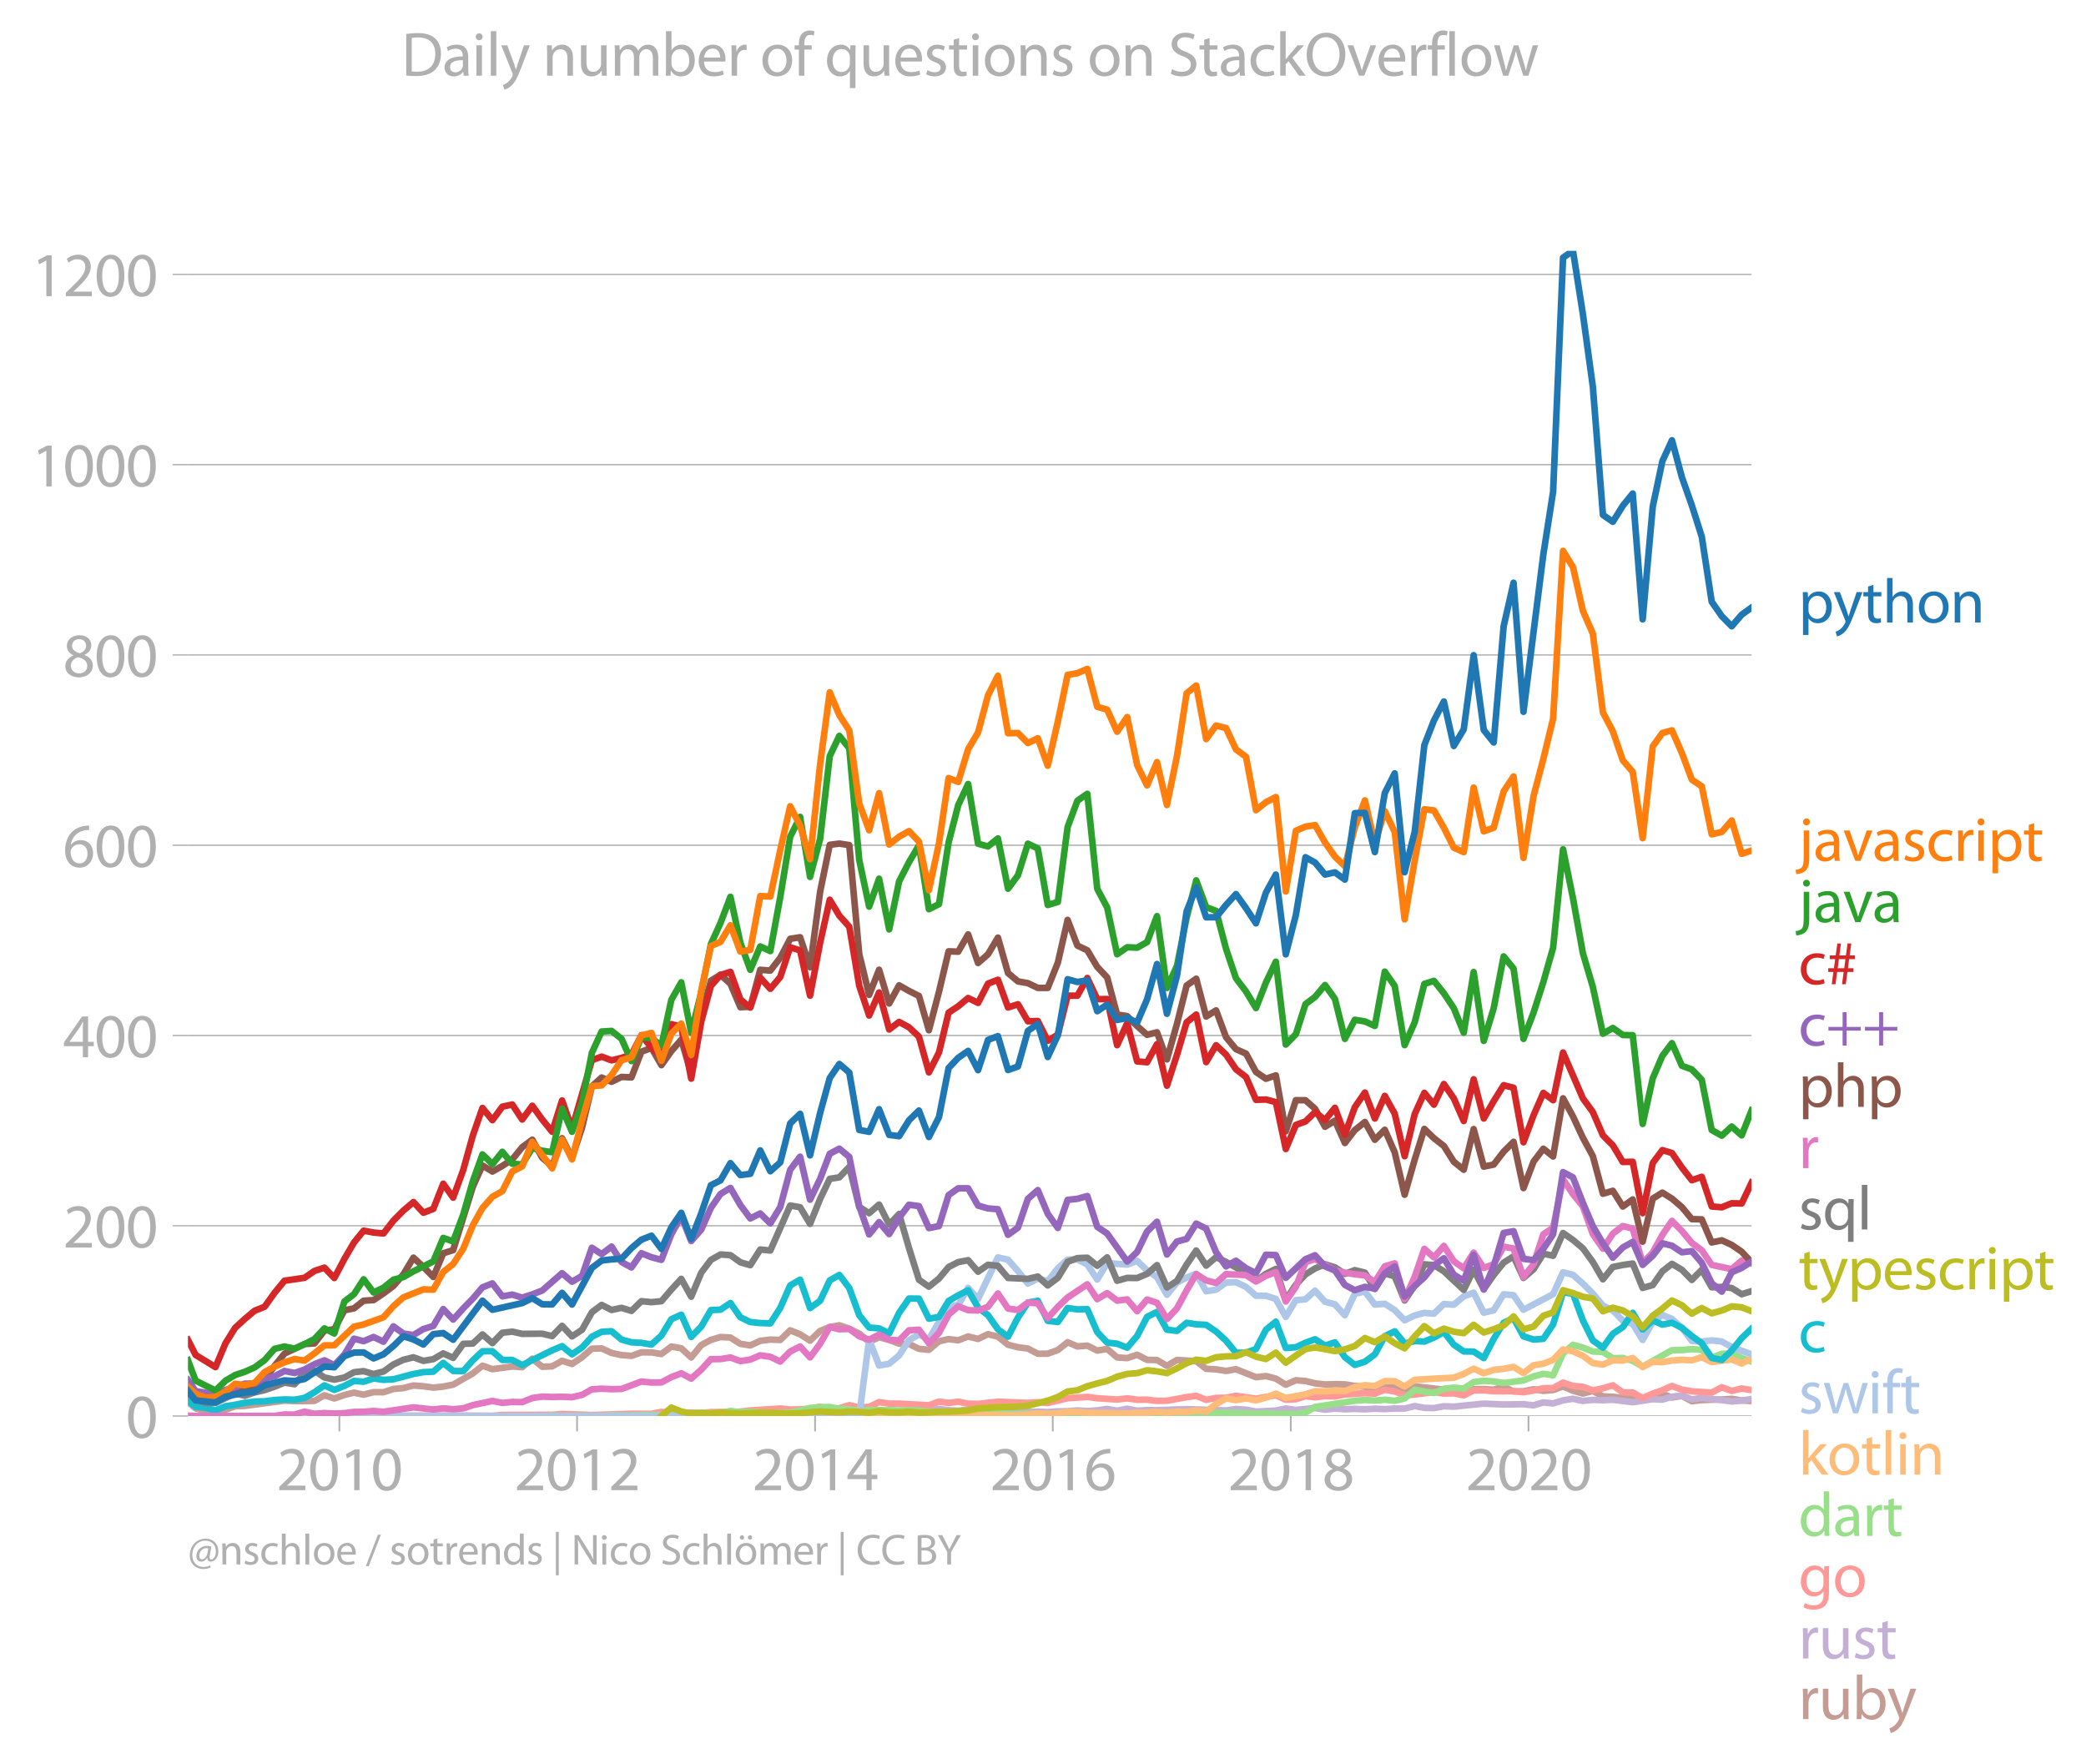 <svg xmlns:xlink="http://www.w3.org/1999/xlink" width="635.248" height="537.227" viewBox="0 0 476.436 402.92" xmlns="http://www.w3.org/2000/svg"><defs><style>*{stroke-linejoin:round;stroke-linecap:butt}</style></defs><g id="figure_1"><path d="M0 402.92h476.436V0H0v402.92z" style="fill:none" id="patch_1"/><g id="axes_1"><path d="M42.926 323.405h357.12V57.293H42.926v266.112z" style="fill:none" id="patch_2"/><g id="matplotlib.axis_1"><g id="xtick_1"><g id="line2d_1"><defs><path id="mf8afb787f4" d="M0 0v3.5" style="stroke:#b0b0b0;stroke-width:.4"/></defs><use xlink:href="#mf8afb787f4" x="77.508" y="323.405" style="fill:#b0b0b0;stroke:#b0b0b0;stroke-width:.4"/></g><g style="fill:#b0b0b0" transform="matrix(.14 0 0 -.14 63.145 340.345)" id="text_1"><defs><path id="MyriadPro-Regular-32" d="M2944 0v467H1075v13l333 307c877 845 1434 1466 1434 2234 0 595-378 1209-1274 1209-480 0-890-179-1178-422l180-397c192 160 505 352 883 352 621 0 825-390 825-813-6-627-486-1164-1548-2176L288 346V0h2656z" transform="scale(.016)"/><path id="MyriadPro-Regular-30" d="M1677 4230c-845 0-1447-768-1447-2163C243 691 794-70 1606-70c922 0 1447 780 1447 2195 0 1325-499 2105-1376 2105zm-32-435c582 0 845-672 845-1696 0-1062-276-1734-852-1734-512 0-844 614-844 1696 0 1133 358 1734 851 1734z" transform="scale(.016)"/><path id="MyriadPro-Regular-31" d="M1510 0h544v4160h-480l-908-486 108-429 724 390h12V0z" transform="scale(.016)"/></defs><use xlink:href="#MyriadPro-Regular-32"/><use xlink:href="#MyriadPro-Regular-30" x="51.3"/><use xlink:href="#MyriadPro-Regular-31" x="102.6"/><use xlink:href="#MyriadPro-Regular-30" x="153.9"/></g></g><g id="xtick_2"><use xlink:href="#mf8afb787f4" x="131.797" y="323.405" style="fill:#b0b0b0;stroke:#b0b0b0;stroke-width:.4" id="line2d_2"/><g style="fill:#b0b0b0" transform="matrix(.14 0 0 -.14 117.434 340.345)" id="text_2"><use xlink:href="#MyriadPro-Regular-32"/><use xlink:href="#MyriadPro-Regular-30" x="51.3"/><use xlink:href="#MyriadPro-Regular-31" x="102.6"/><use xlink:href="#MyriadPro-Regular-32" x="153.9"/></g></g><g id="xtick_3"><use xlink:href="#mf8afb787f4" x="186.161" y="323.405" style="fill:#b0b0b0;stroke:#b0b0b0;stroke-width:.4" id="line2d_3"/><g style="fill:#b0b0b0" transform="matrix(.14 0 0 -.14 171.798 340.345)" id="text_3"><defs><path id="MyriadPro-Regular-34" d="M2560 0v1133h582v441h-582v2586h-608L96 1504v-371h1933V0h531zM666 1574v13l1017 1415c115 192 218 371 346 614h19c-13-218-19-435-19-653V1574H666z" transform="scale(.016)"/></defs><use xlink:href="#MyriadPro-Regular-32"/><use xlink:href="#MyriadPro-Regular-30" x="51.3"/><use xlink:href="#MyriadPro-Regular-31" x="102.6"/><use xlink:href="#MyriadPro-Regular-34" x="153.9"/></g></g><g id="xtick_4"><use xlink:href="#mf8afb787f4" x="240.45" y="323.405" style="fill:#b0b0b0;stroke:#b0b0b0;stroke-width:.4" id="line2d_4"/><g style="fill:#b0b0b0" transform="matrix(.14 0 0 -.14 226.087 340.345)" id="text_4"><defs><path id="MyriadPro-Regular-36" d="M2662 4224c-102 0-243-6-409-32-525-64-986-275-1331-614-410-410-704-1056-704-1876C218 621 800-70 1690-70c864 0 1382 704 1382 1465 0 813-518 1344-1254 1344-461 0-807-217-1005-480h-19c96 685 563 1331 1446 1479 160 25 307 32 422 25v461zM1690 365c-589 0-903 505-916 1190 0 103 26 186 64 250 154 301 468 512 807 512 518 0 857-359 857-954s-326-998-806-998h-6z" transform="scale(.016)"/></defs><use xlink:href="#MyriadPro-Regular-32"/><use xlink:href="#MyriadPro-Regular-30" x="51.3"/><use xlink:href="#MyriadPro-Regular-31" x="102.6"/><use xlink:href="#MyriadPro-Regular-36" x="153.9"/></g></g><g id="xtick_5"><use xlink:href="#mf8afb787f4" x="294.814" y="323.405" style="fill:#b0b0b0;stroke:#b0b0b0;stroke-width:.4" id="line2d_5"/><g style="fill:#b0b0b0" transform="matrix(.14 0 0 -.14 280.451 340.345)" id="text_5"><defs><path id="MyriadPro-Regular-38" d="M1062 2170c-512-218-825-589-825-1114C237 448 762-70 1632-70c794 0 1414 486 1414 1209 0 506-320 871-838 1075v20c512 243 685 620 685 972 0 519-403 1024-1210 1024-729 0-1286-448-1286-1107 0-358 198-717 659-934l6-19zm583-1831c-531 0-851 371-832 794 0 397 262 717 749 857 563-160 915-403 915-908 0-423-327-743-832-743zm6 3488c506 0 704-345 704-678 0-378-275-634-633-755-480 128-794 352-794 768 0 358 256 665 723 665z" transform="scale(.016)"/></defs><use xlink:href="#MyriadPro-Regular-32"/><use xlink:href="#MyriadPro-Regular-30" x="51.3"/><use xlink:href="#MyriadPro-Regular-31" x="102.6"/><use xlink:href="#MyriadPro-Regular-38" x="153.9"/></g></g><g id="xtick_6"><use xlink:href="#mf8afb787f4" x="349.103" y="323.405" style="fill:#b0b0b0;stroke:#b0b0b0;stroke-width:.4" id="line2d_6"/><g style="fill:#b0b0b0" transform="matrix(.14 0 0 -.14 334.74 340.345)" id="text_6"><use xlink:href="#MyriadPro-Regular-32"/><use xlink:href="#MyriadPro-Regular-30" x="51.3"/><use xlink:href="#MyriadPro-Regular-32" x="102.6"/><use xlink:href="#MyriadPro-Regular-30" x="153.9"/></g></g></g><g id="matplotlib.axis_2"><g id="ytick_1"><path d="M42.926 323.405h357.12" clip-path="url(#p955c3c1d61)" style="fill:none;stroke:#b0b0b0;stroke-width:.3;stroke-linecap:square" id="line2d_7"/><g id="line2d_8"><defs><path id="m07b73fab4d" d="M0 0h-3.5" style="stroke:#b0b0b0;stroke-width:.3"/></defs><use xlink:href="#m07b73fab4d" x="42.926" y="323.405" style="fill:#b0b0b0;stroke:#b0b0b0;stroke-width:.3"/></g><use xlink:href="#MyriadPro-Regular-30" style="fill:#b0b0b0" transform="matrix(.14 0 0 -.14 28.745 328.375)" id="text_7"/></g><g id="ytick_2"><path d="M42.926 279.95h357.12" clip-path="url(#p955c3c1d61)" style="fill:none;stroke:#b0b0b0;stroke-width:.3;stroke-linecap:square" id="line2d_9"/><use xlink:href="#m07b73fab4d" x="42.926" y="279.949" style="fill:#b0b0b0;stroke:#b0b0b0;stroke-width:.3" id="line2d_10"/><g style="fill:#b0b0b0" transform="matrix(.14 0 0 -.14 14.382 284.92)" id="text_8"><use xlink:href="#MyriadPro-Regular-32"/><use xlink:href="#MyriadPro-Regular-30" x="51.3"/><use xlink:href="#MyriadPro-Regular-30" x="102.6"/></g></g><g id="ytick_3"><path d="M42.926 236.493h357.12" clip-path="url(#p955c3c1d61)" style="fill:none;stroke:#b0b0b0;stroke-width:.3;stroke-linecap:square" id="line2d_11"/><use xlink:href="#m07b73fab4d" x="42.926" y="236.493" style="fill:#b0b0b0;stroke:#b0b0b0;stroke-width:.3" id="line2d_12"/><g style="fill:#b0b0b0" transform="matrix(.14 0 0 -.14 14.382 241.463)" id="text_9"><use xlink:href="#MyriadPro-Regular-34"/><use xlink:href="#MyriadPro-Regular-30" x="51.3"/><use xlink:href="#MyriadPro-Regular-30" x="102.6"/></g></g><g id="ytick_4"><path d="M42.926 193.037h357.12" clip-path="url(#p955c3c1d61)" style="fill:none;stroke:#b0b0b0;stroke-width:.3;stroke-linecap:square" id="line2d_13"/><use xlink:href="#m07b73fab4d" x="42.926" y="193.037" style="fill:#b0b0b0;stroke:#b0b0b0;stroke-width:.3" id="line2d_14"/><g style="fill:#b0b0b0" transform="matrix(.14 0 0 -.14 14.382 198.007)" id="text_10"><use xlink:href="#MyriadPro-Regular-36"/><use xlink:href="#MyriadPro-Regular-30" x="51.3"/><use xlink:href="#MyriadPro-Regular-30" x="102.6"/></g></g><g id="ytick_5"><path d="M42.926 149.581h357.12" clip-path="url(#p955c3c1d61)" style="fill:none;stroke:#b0b0b0;stroke-width:.3;stroke-linecap:square" id="line2d_15"/><use xlink:href="#m07b73fab4d" x="42.926" y="149.581" style="fill:#b0b0b0;stroke:#b0b0b0;stroke-width:.3" id="line2d_16"/><g style="fill:#b0b0b0" transform="matrix(.14 0 0 -.14 14.382 154.551)" id="text_11"><use xlink:href="#MyriadPro-Regular-38"/><use xlink:href="#MyriadPro-Regular-30" x="51.3"/><use xlink:href="#MyriadPro-Regular-30" x="102.6"/></g></g><g id="ytick_6"><path d="M42.926 106.125h357.12" clip-path="url(#p955c3c1d61)" style="fill:none;stroke:#b0b0b0;stroke-width:.3;stroke-linecap:square" id="line2d_17"/><use xlink:href="#m07b73fab4d" x="42.926" y="106.125" style="fill:#b0b0b0;stroke:#b0b0b0;stroke-width:.3" id="line2d_18"/><g style="fill:#b0b0b0" transform="matrix(.14 0 0 -.14 7.2 111.095)" id="text_12"><use xlink:href="#MyriadPro-Regular-31"/><use xlink:href="#MyriadPro-Regular-30" x="51.3"/><use xlink:href="#MyriadPro-Regular-30" x="102.6"/><use xlink:href="#MyriadPro-Regular-30" x="153.9"/></g></g><g id="ytick_7"><path d="M42.926 62.67h357.12" clip-path="url(#p955c3c1d61)" style="fill:none;stroke:#b0b0b0;stroke-width:.3;stroke-linecap:square" id="line2d_19"/><use xlink:href="#m07b73fab4d" x="42.926" y="62.669" style="fill:#b0b0b0;stroke:#b0b0b0;stroke-width:.3" id="line2d_20"/><g style="fill:#b0b0b0" transform="matrix(.14 0 0 -.14 7.2 67.64)" id="text_13"><use xlink:href="#MyriadPro-Regular-31"/><use xlink:href="#MyriadPro-Regular-32" x="51.3"/><use xlink:href="#MyriadPro-Regular-30" x="102.6"/><use xlink:href="#MyriadPro-Regular-30" x="153.9"/></g></g></g><path d="m42.926 320.187 1.75 1.466 2.266.593 2.268.03 2.306-.336 2.194-.762 2.192-.086 9.075-1.198 2.305.112 4.538-.056 2.267-1.289 2.268.728 2.306-.8 2.193-.53 2.193.468 2.27-.576 2.268.015 2.268-.739 2.268-.207 2.306-.589 2.268.166 2.27.325 2.267-.245 2.268-.442 4.5-2.569 2.191-1.756 2.27.79 4.537-.615 2.268.169 2.305-1.949 2.269 1.845 2.27-.093 2.266-1.269 2.269.73 2.305-1.55 2.231-1.945 2.23-.066 2.27 1.042 2.268.48 2.268.187 2.268-.805 2.306.007 2.268.37 2.27-1.708 2.266.405 2.269 2.09 2.305-2.832 2.194-1.178 2.192-.651 2.27.116 2.268 1.433 2.269.355 2.268-1.035 2.305-.294 2.268.084 2.27-2.194 2.267.905 2.268 1.457 2.306-2.229 2.194-.88 2.192-.403 2.27.787 2.268 1.106 2.268 1.878 2.268-1.044 2.306.603 2.268.868 2.27.057 2.267 1.124 2.268.215 2.305-1.942 2.194-.502 2.193.278 2.27-.874 2.268.558 2.268-1.08 2.268.548 2.306 1.857 2.268.58 2.27.296 2.266 1.181 2.269-.017 2.305-.827 2.231-1.782 2.23.962 2.27-.19 2.268 1.136 2.268-.383 2.268 1.946 2.306.154 2.268-.767 2.27 1.167 2.266.043 2.269 1.323 2.305-1.345 4.386.259 2.27 1.769 2.268.116 2.269.362 2.268-.39 4.574 1.817 2.27-.254 2.266.58 2.268 1.39 2.306-1.01 2.194.173 2.192.528 2.27.258 2.268-.068 2.268.047 2.269.352 2.305.21 2.268.452 2.27-.683 4.535.834 2.306-.729 6.656.773 2.268.279 2.268.062 2.268-.44 2.306-.036 2.268.142 2.27-.689 2.267 1.095 2.268-.05 2.305-.463 2.231.364 2.23-.182 2.27-.82 2.268.982 2.268.633 2.268-.577 2.306 1.22 2.268.11 2.27.296 2.267-.42 2.268.588 2.305-.512 2.194-.608 2.192.812 2.27-.366 2.269 1.214 2.268-.265 4.573-.128 2.269-.148 2.27.373 2.266.113h0" clip-path="url(#p955c3c1d61)" style="fill:none;stroke:#c49c94;stroke-width:1.5;stroke-linecap:square" id="line2d_21"/><path d="M89.853 323.405h33.987l42.985-.087 2.268-.06 4.537.063 11.378-.007 2.306-.19 4.386.078 4.538-.112 2.268-.047 4.574-.549 2.268.238 2.27-.574 2.267.11 2.268-.047 2.305-.449 2.194.306 2.193.108 4.538-.54 2.268.05 4.574.398 4.538.379 2.266-.067 2.269.088 2.305-.154 2.231-.036 2.23-.189 2.27.153 2.268-.174 2.268-.311 2.268.396 2.306-.449 2.268.451 2.27-.143 2.266.034 6.768-.25 8.999.308 2.268-.33 2.305.154 2.269.43 4.536-.232 2.268-.471 2.306.315 4.386-.413 2.27.352 2.268-.233 2.268.146 2.269-.076 2.305.091 2.268-.138 2.27.09 2.267-.134 2.268.007 2.306-.568 2.193.415 2.193.055 2.27-.423 2.268.086 6.842-.687 4.538.204 4.535-.077 2.305.266 2.231-.67 2.23.235 2.27-.704 2.268-.368 2.268.498 2.268-.246 2.306.091 2.268-.113 4.537.565 4.573-.69 2.194.108 2.192-.683 2.27-.277 2.269.887 2.268-.33 4.573.491 2.269.32 2.27-.193 2.266-.386h0" clip-path="url(#p955c3c1d61)" style="fill:none;stroke:#c5b0d5;stroke-width:1.5;stroke-linecap:square" id="line2d_22"/><path d="m71.82 323.405 2.267-.478 2.268.401 6.692.021 20.453-.07 8.961.075 2.269-.208 11.38-.021 2.266-.198 6.805.246 9.036-.29 4.574.017 2.268-.444 2.27.234 4.535-.077 2.305.084 2.194-.2 4.462-.004 2.268-.097 2.269-.266 6.841-.441 2.27.23 2.267-.035 2.268-.161 2.306-.442 2.194.526 2.192-.19 2.27-.689 2.268.515 2.268-.124 2.268-1.096 2.306.343h2.268l6.805.379 2.305-.841 2.194.321 2.193-.307 2.27.455 2.268.057 4.536-.505 4.574.188 2.27.085 2.266-.158 2.269.18 4.536-1.083 4.5-.3 2.268.296 4.536.294 2.306-.26 2.268.308 2.27-.006 2.266.267 2.269-.028 4.499-.825 2.192-.29 2.27.904 2.268-.434 2.269-.037 2.268-.44 4.574.65 4.536-.79 2.268 1.03 2.306-.119 2.194-.691 2.192.243 2.27-.26 2.268.077 2.268-.446 4.574-.31 2.268.115 2.27-.887 2.267.401 2.268.84 2.306-.154 4.386-.568 2.27.346 2.268-.052 2.268.472 2.268-1.137 2.306-.014 2.268.21 4.537-.022 2.268.253 2.305-.406 2.231-.515 2.23-.04 2.27-1.24 2.268.764 2.268.199 2.268.818 2.306-.484 2.268-.682 2.27 1.628 2.267.002 2.268 1.28 2.305-1.015 2.194-.767 2.192-.979 2.27.836 2.269.384 4.536.294 2.305-1.226 2.269.845 2.27-.558 2.266.37h0" clip-path="url(#p955c3c1d61)" style="fill:none;stroke:#ff9896;stroke-width:1.5;stroke-linecap:square" id="line2d_23"/><g style="fill:#1f77b4" transform="matrix(.14 0 0 -.14 410.76 142.177)" id="text_14"><defs><path id="MyriadPro-Regular-70" d="M467-1267h557V416h13c185-307 544-486 953-486 730 0 1408 550 1408 1664 0 940-563 1574-1312 1574-505 0-870-224-1100-602h-13l-26 532H442c12-295 25-615 25-1012v-3353zm557 3059c0 77 19 160 38 230 109 423 468 698 852 698 595 0 921-531 921-1152 0-710-345-1197-941-1197-403 0-742 269-844 659-13 71-26 148-26 231v531z" transform="scale(.016)"/><path id="MyriadPro-Regular-79" d="M58 3098 1203 243c26-70 39-115 39-147s-20-77-45-134c-128-288-320-506-474-628-166-140-352-230-493-275l141-473c141 25 416 121 691 364 384 333 660 877 1063 1940l845 2208h-596l-614-1818c-77-224-141-461-198-646h-13c-51 185-128 428-199 633L672 3098H58z" transform="scale(.016)"/><path id="MyriadPro-Regular-74" d="M595 3667v-569H115v-429h480V979c0-365 58-640 218-806C947 19 1158-70 1421-70c217 0 390 38 499 83l-26 422c-83-25-172-38-326-38-314 0-422 217-422 601v1671h806v429h-806v742l-551-173z" transform="scale(.016)"/><path id="MyriadPro-Regular-68" d="M467 0h563v1869c0 109 7 192 39 269 102 307 390 563 755 563 531 0 717-423 717-922V0h563v1843c0 1069-666 1325-1082 1325-211 0-409-64-576-160-172-96-313-237-403-397h-13v1933H467V0z" transform="scale(.016)"/><path id="MyriadPro-Regular-6f" d="M1779 3168c-857 0-1536-608-1536-1645C243 544 890-70 1728-70c749 0 1542 499 1542 1644 0 948-601 1594-1491 1594zm-13-422c666 0 928-666 928-1191 0-697-403-1203-940-1203-551 0-941 512-941 1190 0 589 288 1204 953 1204z" transform="scale(.016)"/><path id="MyriadPro-Regular-6e" d="M467 0h563v1862c0 96 13 192 39 263 96 313 384 576 755 576 531 0 717-416 717-915V0h563v1850c0 1062-666 1318-1094 1318-512 0-871-288-1024-582h-13l-32 512H442c19-256 25-519 25-839V0z" transform="scale(.016)"/></defs><use xlink:href="#MyriadPro-Regular-70"/><use xlink:href="#MyriadPro-Regular-79" x="56.9"/><use xlink:href="#MyriadPro-Regular-74" x="104"/><use xlink:href="#MyriadPro-Regular-68" x="137.1"/><use xlink:href="#MyriadPro-Regular-6f" x="192.6"/><use xlink:href="#MyriadPro-Regular-6e" x="247.5"/></g><g style="fill:#ff7f0e" transform="matrix(.14 0 0 -.14 410.76 196.606)" id="text_15"><defs><path id="MyriadPro-Regular-6a" d="M-230-1350c300 0 710 102 960 352 275 281 371 672 371 1273v2823H538V493c0-743-58-992-212-1165C192-819-32-890-288-909l58-441zM826 4320c-212 0-359-154-359-352 0-186 135-346 346-346 224 0 358 160 352 346 0 198-135 352-339 352z" transform="scale(.016)"/><path id="MyriadPro-Regular-61" d="M2643 1901c0 621-230 1267-1177 1267-391 0-762-109-1018-275l128-371c218 140 518 230 806 230 634 0 704-461 704-717v-64C890 1978 224 1568 224 819c0-448 320-889 947-889 442 0 775 217 947 460h20l44-390h512c-38 211-51 474-51 742v1159zm-544-858c0-57-13-121-32-179-89-262-345-518-749-518-288 0-531 172-531 537 0 602 698 711 1312 698v-538z" transform="scale(.016)"/><path id="MyriadPro-Regular-76" d="M83 3098 1261 0h537l1216 3098h-588l-602-1741c-102-282-192-538-262-794h-20c-64 256-147 512-249 794L685 3098H83z" transform="scale(.016)"/><path id="MyriadPro-Regular-73" d="M250 147C467 19 781-70 1120-70c736 0 1158 390 1158 934 0 461-275 730-812 934-404 154-589 269-589 525 0 231 185 423 518 423 288 0 512-103 634-180l141 410c-173 102-448 192-762 192-666 0-1069-410-1069-909 0-371 263-678 819-877 416-153 576-300 576-569 0-256-192-461-601-461-282 0-576 115-743 224L250 147z" transform="scale(.016)"/><path id="MyriadPro-Regular-63" d="M2579 538c-160-71-371-154-691-154-614 0-1075 442-1075 1158 0 647 384 1172 1094 1172 307 0 519-71 653-148l128 436c-154 76-448 160-781 160-1011 0-1664-692-1664-1645C243 570 851-70 1786-70c416 0 742 108 889 185l-96 423z" transform="scale(.016)"/><path id="MyriadPro-Regular-72" d="M467 0h557v1651c0 96 13 186 26 263 76 422 358 723 755 723 77 0 134-7 192-19v531c-51 13-96 19-160 19-378 0-717-262-858-678h-25l-20 608H442c19-288 25-602 25-967V0z" transform="scale(.016)"/><path id="MyriadPro-Regular-69" d="M1030 0v3098H467V0h563zM749 4320c-205 0-352-154-352-352 0-192 141-346 339-346 224 0 365 154 358 346 0 198-134 352-345 352z" transform="scale(.016)"/></defs><use xlink:href="#MyriadPro-Regular-6a"/><use xlink:href="#MyriadPro-Regular-61" x="24.3"/><use xlink:href="#MyriadPro-Regular-76" x="72.5"/><use xlink:href="#MyriadPro-Regular-61" x="120.6"/><use xlink:href="#MyriadPro-Regular-73" x="168.8"/><use xlink:href="#MyriadPro-Regular-63" x="208.4"/><use xlink:href="#MyriadPro-Regular-72" x="253.2"/><use xlink:href="#MyriadPro-Regular-69" x="285.9"/><use xlink:href="#MyriadPro-Regular-70" x="309.3"/><use xlink:href="#MyriadPro-Regular-74" x="366.2"/></g><g style="fill:#2ca02c" transform="matrix(.14 0 0 -.14 410.76 210.606)" id="text_16"><use xlink:href="#MyriadPro-Regular-6a"/><use xlink:href="#MyriadPro-Regular-61" x="24.3"/><use xlink:href="#MyriadPro-Regular-76" x="72.5"/><use xlink:href="#MyriadPro-Regular-61" x="120.6"/></g><g style="fill:#d62728" transform="matrix(.14 0 0 -.14 410.76 224.788)" id="text_17"><defs><path id="MyriadPro-Regular-23" d="m1203 1632 122 928h665l-121-928h-666zM979 0l167 1254h665L1645 0h384l166 1254h608v378h-550l115 928h582v378h-524l160 1222h-378l-166-1222h-666l160 1222h-371L998 2938H390v-378h551l-122-928H237v-378h525L595 0h384z" transform="scale(.016)"/></defs><use xlink:href="#MyriadPro-Regular-63"/><use xlink:href="#MyriadPro-Regular-23" x="44.8"/></g><g style="fill:#9467bd" transform="matrix(.14 0 0 -.14 410.76 238.788)" id="text_18"><defs><path id="MyriadPro-Regular-2b" d="M1702 3405V1901H256v-384h1446V0h410v1517h1446v384H2112v1504h-410z" transform="scale(.016)"/></defs><use xlink:href="#MyriadPro-Regular-63"/><use xlink:href="#MyriadPro-Regular-2b" x="44.8"/><use xlink:href="#MyriadPro-Regular-2b" x="104.4"/></g><g style="fill:#8c564b" transform="matrix(.14 0 0 -.14 410.76 252.788)" id="text_19"><use xlink:href="#MyriadPro-Regular-70"/><use xlink:href="#MyriadPro-Regular-68" x="56.9"/><use xlink:href="#MyriadPro-Regular-70" x="112.4"/></g><use xlink:href="#MyriadPro-Regular-72" style="fill:#e377c2" transform="matrix(.14 0 0 -.14 410.76 266.788)" id="text_20"/><g style="fill:#7f7f7f" transform="matrix(.14 0 0 -.14 410.76 280.788)" id="text_21"><defs><path id="MyriadPro-Regular-71" d="M2579-1267h563v3513c0 320 7 589 20 852h-532l-19-468h-13c-153 301-473 538-953 538-653 0-1402-512-1402-1670C243 557 832-70 1555-70c499 0 845 243 1011 550h13v-1747zm0 2528c0-83-19-192-45-269-128-390-441-614-806-614-621 0-915 537-915 1152 0 697 352 1190 934 1190 423 0 723-294 807-640 19-70 25-160 25-237v-582z" transform="scale(.016)"/><path id="MyriadPro-Regular-6c" d="M467 0h563v4544H467V0z" transform="scale(.016)"/></defs><use xlink:href="#MyriadPro-Regular-73"/><use xlink:href="#MyriadPro-Regular-71" x="39.6"/><use xlink:href="#MyriadPro-Regular-6c" x="95.9"/></g><g style="fill:#bcbd22" transform="matrix(.14 0 0 -.14 410.76 294.466)" id="text_22"><defs><path id="MyriadPro-Regular-65" d="M2957 1446c6 58 19 148 19 263 0 569-269 1459-1280 1459-902 0-1453-736-1453-1670C243 563 813-70 1766-70c493 0 832 108 1031 198l-96 403c-211-89-455-160-858-160-563 0-1049 314-1062 1075h2176zM787 1850c45 390 295 915 864 915 634 0 787-557 781-915H787z" transform="scale(.016)"/></defs><use xlink:href="#MyriadPro-Regular-74"/><use xlink:href="#MyriadPro-Regular-79" x="33.1"/><use xlink:href="#MyriadPro-Regular-70" x="80.2"/><use xlink:href="#MyriadPro-Regular-65" x="137.1"/><use xlink:href="#MyriadPro-Regular-73" x="187.2"/><use xlink:href="#MyriadPro-Regular-63" x="226.8"/><use xlink:href="#MyriadPro-Regular-72" x="271.6"/><use xlink:href="#MyriadPro-Regular-69" x="304.3"/><use xlink:href="#MyriadPro-Regular-70" x="327.7"/><use xlink:href="#MyriadPro-Regular-74" x="384.6"/></g><use xlink:href="#MyriadPro-Regular-63" style="fill:#17becf" transform="matrix(.14 0 0 -.14 410.76 308.788)" id="text_23"/><g style="fill:#aec7e8" transform="matrix(.14 0 0 -.14 410.76 322.788)" id="text_24"><defs><path id="MyriadPro-Regular-77" d="M115 3098 1050 0h512l499 1472c109 333 205 653 281 1024h13c77-365 167-672 275-1018L3104 0h512l998 3098h-556l-442-1556c-102-364-186-691-237-1004h-19c-70 313-160 640-275 1011l-480 1549h-474l-505-1575c-103-339-205-672-276-985h-19c-57 320-141 640-230 985L691 3098H115z" transform="scale(.016)"/><path id="MyriadPro-Regular-66" d="M1082 0v2669h748v429h-748v166c0 474 121 896 601 896 160 0 275-32 359-70l76 435c-108 45-281 89-480 89-262 0-544-83-755-288-262-249-358-646-358-1081v-147H90v-429h435V0h557z" transform="scale(.016)"/></defs><use xlink:href="#MyriadPro-Regular-73"/><use xlink:href="#MyriadPro-Regular-77" x="39.6"/><use xlink:href="#MyriadPro-Regular-69" x="113.2"/><use xlink:href="#MyriadPro-Regular-66" x="136.6"/><use xlink:href="#MyriadPro-Regular-74" x="165.8"/></g><g style="fill:#ffbb78" transform="matrix(.14 0 0 -.14 410.76 336.788)" id="text_25"><defs><path id="MyriadPro-Regular-6b" d="M1024 4544H467V0h557v1165l288 320L2381 0h685L1702 1824l1197 1274h-678l-909-1069c-90-109-198-243-275-352h-13v2867z" transform="scale(.016)"/></defs><use xlink:href="#MyriadPro-Regular-6b"/><use xlink:href="#MyriadPro-Regular-6f" x="46.9"/><use xlink:href="#MyriadPro-Regular-74" x="101.8"/><use xlink:href="#MyriadPro-Regular-6c" x="134.9"/><use xlink:href="#MyriadPro-Regular-69" x="158.5"/><use xlink:href="#MyriadPro-Regular-6e" x="181.9"/></g><g style="fill:#98df8a" transform="matrix(.14 0 0 -.14 410.76 350.788)" id="text_26"><defs><path id="MyriadPro-Regular-64" d="M2579 4544V2694h-13c-140 250-460 474-934 474-755 0-1395-634-1389-1664C243 563 819-70 1568-70c506 0 883 262 1056 608h13l25-538h506c-19 211-26 525-26 800v3744h-563zm0-3245c0-89-6-166-25-243-103-422-448-672-826-672-608 0-915 518-915 1146 0 684 345 1196 928 1196 422 0 729-294 813-652 19-71 25-167 25-237v-538z" transform="scale(.016)"/></defs><use xlink:href="#MyriadPro-Regular-64"/><use xlink:href="#MyriadPro-Regular-61" x="56.4"/><use xlink:href="#MyriadPro-Regular-72" x="104.6"/><use xlink:href="#MyriadPro-Regular-74" x="137.3"/></g><g style="fill:#ff9896" transform="matrix(.14 0 0 -.14 410.76 364.633)" id="text_27"><defs><path id="MyriadPro-Regular-67" d="M3110 2246c0 378 13 628 26 852h-493l-25-468h-13c-135 256-429 538-967 538-710 0-1395-595-1395-1645C243 666 794 13 1562 13c480 0 812 230 985 518h13V186c0-781-422-1082-998-1082-384 0-704 115-909 243l-141-429c250-166 659-256 1030-256 391 0 826 90 1127 372 301 268 441 704 441 1414v1798zm-556-928c0-96-13-204-45-300-122-359-435-576-781-576-608 0-915 505-915 1113 0 717 384 1171 921 1171 410 0 685-268 788-595 25-77 32-160 32-256v-557z" transform="scale(.016)"/></defs><use xlink:href="#MyriadPro-Regular-67"/><use xlink:href="#MyriadPro-Regular-6f" x="55.9"/></g><g style="fill:#c5b0d5" transform="matrix(.14 0 0 -.14 410.76 378.788)" id="text_28"><defs><path id="MyriadPro-Regular-75" d="M3059 3098h-563V1197c0-103-19-205-51-288-103-250-365-512-743-512-512 0-691 397-691 985v1716H448V1286C448 198 1030-70 1517-70c550 0 877 326 1024 576h13l32-506h499c-19 243-26 525-26 845v2253z" transform="scale(.016)"/></defs><use xlink:href="#MyriadPro-Regular-72"/><use xlink:href="#MyriadPro-Regular-75" x="32.7"/><use xlink:href="#MyriadPro-Regular-73" x="87.8"/><use xlink:href="#MyriadPro-Regular-74" x="127.4"/></g><g style="fill:#c49c94" transform="matrix(.14 0 0 -.14 410.76 392.627)" id="text_29"><defs><path id="MyriadPro-Regular-62" d="M467 800c0-275-13-589-25-800h486l26 512h19c230-410 589-582 1037-582 691 0 1388 550 1388 1657 7 941-537 1581-1305 1581-499 0-858-224-1056-570h-13v1946H467V800zm557 998c0 90 19 167 32 231 115 429 474 691 858 691 601 0 921-531 921-1152 0-710-352-1190-941-1190-409 0-736 268-844 659-13 64-26 134-26 205v556z" transform="scale(.016)"/></defs><use xlink:href="#MyriadPro-Regular-72"/><use xlink:href="#MyriadPro-Regular-75" x="32.7"/><use xlink:href="#MyriadPro-Regular-62" x="87.8"/><use xlink:href="#MyriadPro-Regular-79" x="144.7"/></g><g style="fill:#b0b0b0" transform="matrix(.097 0 0 -.097 42.926 357.303)" id="text_30"><defs><path id="MyriadPro-Regular-40" d="M2867 1632c-70-397-409-870-781-870-281 0-422 204-422 486 0 621 454 1152 1018 1152 147 0 256-26 320-45l-135-723zm384-1773c-262-147-601-224-966-224-947 0-1645 666-1645 1735 0 1299 877 2131 1920 2131 992 0 1549-672 1549-1600 0-743-365-1178-691-1171-212 6-288 230-192 716l217 1159c-166 77-409 134-685 134-889 0-1516-723-1516-1517 0-505 320-806 691-806 384 0 678 186 902 563h26c-19-390 217-563 473-563 602 0 1140 563 1140 1523 0 1069-749 1856-1863 1856-1421 0-2336-1145-2336-2464C275 96 1165-672 2214-672c429 0 788 70 1140 256l-103 275z" transform="scale(.016)"/><path id="MyriadPro-Regular-2f" d="m422-256 1792 4640h-435L-6-256h428z" transform="scale(.016)"/><path id="MyriadPro-Regular-7c" d="M550 4800v-6400h429v6400H550z" transform="scale(.016)"/><path id="MyriadPro-Regular-4e" d="M1011 0v1843c0 717-13 1235-45 1779l20 7c217-467 505-960 806-1440L3162 0h563v4314h-525V2509c0-672 13-1197 64-1773l-13-6c-205 441-454 896-774 1401L1094 4314H486V0h525z" transform="scale(.016)"/><path id="MyriadPro-Regular-53" d="M269 211C499 58 954-70 1370-70c1017 0 1510 582 1510 1248 0 633-371 985-1101 1267-595 230-857 429-857 832 0 294 224 646 812 646 391 0 679-128 820-205l153 455c-192 109-512 211-953 211-839 0-1396-499-1396-1171 0-608 436-973 1140-1223 582-224 812-454 812-857 0-435-332-736-902-736-384 0-749 128-998 281L269 211z" transform="scale(.016)"/><path id="MyriadPro-Regular-f6" d="M1165 3648c185 0 313 154 313 326 0 186-134 327-313 327s-327-147-327-327c0-172 135-326 320-326h7zm1184 0c185 0 313 154 313 326 0 186-134 327-313 327s-320-147-320-327c0-172 128-326 313-326h7zm-570-480c-857 0-1536-608-1536-1645C243 544 890-70 1728-70c749 0 1542 499 1542 1644 0 948-601 1594-1491 1594zm-13-422c666 0 928-666 928-1191 0-697-403-1203-940-1203-551 0-941 512-941 1190 0 589 288 1204 953 1204z" transform="scale(.016)"/><path id="MyriadPro-Regular-6d" d="M467 0h551v1869c0 96 12 192 44 275 90 282 346 563 698 563 429 0 646-358 646-851V0h551v1914c0 102 19 204 45 281 96 275 345 512 665 512 455 0 672-358 672-953V0h551v1824c0 1075-608 1344-1018 1344-294 0-499-77-685-218-128-96-249-230-345-403h-13c-135 365-455 621-877 621-512 0-800-275-973-570h-19l-26 500H442c19-256 25-519 25-839V0z" transform="scale(.016)"/><path id="MyriadPro-Regular-43" d="M3386 582c-224-108-570-179-909-179-1050 0-1658 679-1658 1735 0 1132 672 1779 1683 1779 359 0 660-77 871-179l134 454c-147 77-486 192-1024 192-1337 0-2253-915-2253-2266C230 704 1146-70 2362-70c524 0 934 108 1139 211l-115 441z" transform="scale(.016)"/><path id="MyriadPro-Regular-42" d="M486 13c186-26 480-51 864-51 704 0 1191 128 1492 403 217 211 364 493 364 864 0 640-480 979-889 1081v13c454 167 729 531 729 947 0 340-134 596-358 762-269 218-627 314-1184 314-390 0-774-39-1018-90V13zm557 3865c90 20 237 39 493 39 563 0 947-199 947-704 0-416-345-723-934-723h-506v1388zm0-1811h461c608 0 1114-243 1114-832 0-627-532-838-1108-838-198 0-358 6-467 25v1645z" transform="scale(.016)"/><path id="MyriadPro-Regular-59" d="M2010 0v1837l1446 2477h-634l-620-1191c-167-326-314-608-436-889h-12c-135 300-263 563-429 889L717 4314H83l1363-2484V0h564z" transform="scale(.016)"/></defs><use xlink:href="#MyriadPro-Regular-40"/><use xlink:href="#MyriadPro-Regular-6e" x="73.7"/><use xlink:href="#MyriadPro-Regular-73" x="129.2"/><use xlink:href="#MyriadPro-Regular-63" x="168.8"/><use xlink:href="#MyriadPro-Regular-68" x="213.6"/><use xlink:href="#MyriadPro-Regular-6c" x="269.1"/><use xlink:href="#MyriadPro-Regular-6f" x="292.7"/><use xlink:href="#MyriadPro-Regular-65" x="347.6"/><use xlink:href="#MyriadPro-Regular-20" x="397.7"/><use xlink:href="#MyriadPro-Regular-2f" x="418.9"/><use xlink:href="#MyriadPro-Regular-20" x="453.2"/><use xlink:href="#MyriadPro-Regular-73" x="474.4"/><use xlink:href="#MyriadPro-Regular-6f" x="514"/><use xlink:href="#MyriadPro-Regular-74" x="568.9"/><use xlink:href="#MyriadPro-Regular-72" x="602"/><use xlink:href="#MyriadPro-Regular-65" x="634.7"/><use xlink:href="#MyriadPro-Regular-6e" x="684.8"/><use xlink:href="#MyriadPro-Regular-64" x="740.3"/><use xlink:href="#MyriadPro-Regular-73" x="796.7"/><use xlink:href="#MyriadPro-Regular-20" x="836.3"/><use xlink:href="#MyriadPro-Regular-7c" x="857.5"/><use xlink:href="#MyriadPro-Regular-20" x="881.4"/><use xlink:href="#MyriadPro-Regular-4e" x="902.6"/><use xlink:href="#MyriadPro-Regular-69" x="968.4"/><use xlink:href="#MyriadPro-Regular-63" x="991.8"/><use xlink:href="#MyriadPro-Regular-6f" x="1036.6"/><use xlink:href="#MyriadPro-Regular-20" x="1091.5"/><use xlink:href="#MyriadPro-Regular-53" x="1112.7"/><use xlink:href="#MyriadPro-Regular-63" x="1162"/><use xlink:href="#MyriadPro-Regular-68" x="1206.8"/><use xlink:href="#MyriadPro-Regular-6c" x="1262.3"/><use xlink:href="#MyriadPro-Regular-f6" x="1285.9"/><use xlink:href="#MyriadPro-Regular-6d" x="1340.8"/><use xlink:href="#MyriadPro-Regular-65" x="1424.2"/><use xlink:href="#MyriadPro-Regular-72" x="1474.3"/><use xlink:href="#MyriadPro-Regular-20" x="1507"/><use xlink:href="#MyriadPro-Regular-7c" x="1528.2"/><use xlink:href="#MyriadPro-Regular-20" x="1552.1"/><use xlink:href="#MyriadPro-Regular-43" x="1573.3"/><use xlink:href="#MyriadPro-Regular-43" x="1631.3"/><use xlink:href="#MyriadPro-Regular-20" x="1689.3"/><use xlink:href="#MyriadPro-Regular-42" x="1710.5"/><use xlink:href="#MyriadPro-Regular-59" x="1764.7"/></g><g style="fill:#b0b0b0" transform="matrix(.14 0 0 -.14 91.7 17.293)" id="text_31"><defs><path id="MyriadPro-Regular-44" d="M486 13c282-32 615-51 1012-51 838 0 1504 217 1907 620 403 397 621 973 621 1677 0 698-224 1197-608 1549-378 352-948 538-1748 538-441 0-844-39-1184-90V13zm557 3833c147 32 365 58 653 58 1178 0 1754-646 1747-1664 0-1165-646-1830-1837-1830-217 0-422 6-563 32v3404z" transform="scale(.016)"/><path id="MyriadPro-Regular-4f" d="M2234 4384c-1152 0-2004-896-2004-2266C230 813 1030-70 2170-70c1100 0 2003 787 2003 2272 0 1280-762 2182-1939 2182zm-26-454c928 0 1376-896 1376-1754 0-979-499-1792-1382-1792-877 0-1376 826-1376 1747 0 947 460 1799 1382 1799z" transform="scale(.016)"/></defs><use xlink:href="#MyriadPro-Regular-44"/><use xlink:href="#MyriadPro-Regular-61" x="66.6"/><use xlink:href="#MyriadPro-Regular-69" x="114.8"/><use xlink:href="#MyriadPro-Regular-6c" x="138.2"/><use xlink:href="#MyriadPro-Regular-79" x="161.8"/><use xlink:href="#MyriadPro-Regular-20" x="208.9"/><use xlink:href="#MyriadPro-Regular-6e" x="230.1"/><use xlink:href="#MyriadPro-Regular-75" x="285.6"/><use xlink:href="#MyriadPro-Regular-6d" x="340.7"/><use xlink:href="#MyriadPro-Regular-62" x="424.1"/><use xlink:href="#MyriadPro-Regular-65" x="481"/><use xlink:href="#MyriadPro-Regular-72" x="531.1"/><use xlink:href="#MyriadPro-Regular-20" x="563.8"/><use xlink:href="#MyriadPro-Regular-6f" x="585"/><use xlink:href="#MyriadPro-Regular-66" x="639.9"/><use xlink:href="#MyriadPro-Regular-20" x="669.1"/><use xlink:href="#MyriadPro-Regular-71" x="690.3"/><use xlink:href="#MyriadPro-Regular-75" x="746.6"/><use xlink:href="#MyriadPro-Regular-65" x="801.7"/><use xlink:href="#MyriadPro-Regular-73" x="851.8"/><use xlink:href="#MyriadPro-Regular-74" x="891.4"/><use xlink:href="#MyriadPro-Regular-69" x="924.5"/><use xlink:href="#MyriadPro-Regular-6f" x="947.9"/><use xlink:href="#MyriadPro-Regular-6e" x="1002.8"/><use xlink:href="#MyriadPro-Regular-73" x="1058.3"/><use xlink:href="#MyriadPro-Regular-20" x="1097.9"/><use xlink:href="#MyriadPro-Regular-6f" x="1119.1"/><use xlink:href="#MyriadPro-Regular-6e" x="1174"/><use xlink:href="#MyriadPro-Regular-20" x="1229.5"/><use xlink:href="#MyriadPro-Regular-53" x="1250.7"/><use xlink:href="#MyriadPro-Regular-74" x="1300"/><use xlink:href="#MyriadPro-Regular-61" x="1333.1"/><use xlink:href="#MyriadPro-Regular-63" x="1381.3"/><use xlink:href="#MyriadPro-Regular-6b" x="1426.1"/><use xlink:href="#MyriadPro-Regular-4f" x="1473"/><use xlink:href="#MyriadPro-Regular-76" x="1541.9"/><use xlink:href="#MyriadPro-Regular-65" x="1590"/><use xlink:href="#MyriadPro-Regular-72" x="1640.1"/><use xlink:href="#MyriadPro-Regular-66" x="1672.8"/><use xlink:href="#MyriadPro-Regular-6c" x="1702"/><use xlink:href="#MyriadPro-Regular-6f" x="1725.6"/><use xlink:href="#MyriadPro-Regular-77" x="1780.5"/></g><path d="m121.571 323.405 2.269-.014 2.27-.112 2.266.097 2.269.001 2.305-.028 2.231-.026 2.23.054 2.27-.146 2.268.013 2.268-.02 2.268-.057 2.306-.056 2.268.055 2.27-.329 2.266.018 2.269-.06 2.305-.098 2.194.04 2.192.037 2.27-.528 2.268.297 2.269-.13 2.268.186 2.305.042 2.268.069 2.27-.11 2.267-.455 2.268-.583 2.306-.168 2.194-.045 2.192.388 2.27.147 2.268.323 2.268-.2 2.268.052h2.306l2.268.057 2.27-.078 2.267.143 2.268.215 2.305.217 2.194-.162 2.193.148 2.27-.128 2.268.177 2.268.178 2.268-.094 2.306.246 2.268-.007 2.27-.085 2.266-.09 2.269.28 2.305-.147 2.231-.086 2.23.156 2.27.051 2.268.096 2.268-.19 2.268.134 2.306-.14 2.268.064 2.27.118 2.266-.06 2.269-.038h2.305l2.194-.025 2.192-.017 2.27.03 2.268-.367 2.269-.01 2.268.031 2.305.105 2.269.11 2.27-.124 2.266.153 2.268-.013 2.306.057 2.194-.35 2.192-1.29 2.27-.345 2.268-.356 2.268-.354 2.269-.354 2.305-.19 2.268.153 2.27-.202 2.267.238 2.268-.54 2.306-1.962 2.193.406 2.193.33 2.27-.979 2.268-.24 2.268.197 2.268-1.473 2.306-.294 2.268.144 2.27.353 2.267-.28 2.268-.322 2.305-.905 2.231-.602 2.23.357 2.27-4.989 2.268-1.985 2.268.645 2.268.89 2.306.098 2.268 1.431 2.27-.05 2.267.659 2.268 1.29 2.305-1.276 2.194-1.225 2.192-1.221 2.27-.023 2.269-.23 2.268.179 2.268 1.791 2.305-.883 2.269-.097 2.27 1.029 2.266.84" clip-path="url(#p955c3c1d61)" style="fill:none;stroke:#98df8a;stroke-width:1.5;stroke-linecap:square" id="line2d_24"/><path d="m92.121 323.405 38.524-.014 20.414.014 38.449-.015 15.84-.079 2.27-.039 4.535.042 15.766-.105 4.574.066 4.536-.457 2.269.09 2.305-.127 2.231-.335 2.23.027 2.27.186 9.11.15 2.268-.179 2.27.011 2.266-.214 2.269.235 2.305-.266 2.194.062 2.192-.322 2.27.226 2.268-1.662 2.269-1.322 2.268.382 2.305-.371 2.269.417 2.27-.6 2.266-.921 2.268.992 4.5-.83 2.192-.705 2.27.007 2.268-.126 2.268.075 2.269-.895 2.305-.449 2.268.207 2.27-1.132 2.267.03 2.268 1.196 2.306-1.52 4.386-.267 4.538-.224 2.268-.85 2.268-1.21 2.306 1.058 2.268-.79 2.27-.22 2.267-.46 2.268 1.427 2.305-1.8 2.231-.337 2.23-.89 2.27-2.384 2.268.435 2.268 1.021 2.268 1.664 2.306.343 2.268-.971 2.27.06 2.267-.589 2.268 2.068 2.305-1.199 2.194.093 2.192-.387 2.27-.17 2.269.128 2.268-.729 2.268 1.121 4.574-.614 2.27.944 2.266-1.16h0" clip-path="url(#p955c3c1d61)" style="fill:none;stroke:#ffbb78;stroke-width:1.5;stroke-linecap:square" id="line2d_25"/><path d="m49.21 323.405 38.375-.007 108.653-.063 2.268-17.392 2.268 5.925 2.306-.413 2.268-1.876 2.27-3.493 2.267-1.309 2.268 1.078 4.5-7.67 2.192-.082 2.27-3.973 2.268 2.543 4.536-9.505 2.306.533 2.268 2.605 2.27 2.848 2.266-1.139 2.269.592 2.305-2.93 2.231-2.003 2.23-.022 2.27 1.14 2.268 3.437 2.268-3.763 4.574.364 2.268-.863 2.27 2.166 2.266 1.55 2.269 4.03 2.305-2.811 2.194-1.103 2.192-.888 2.27 3.994 2.268-.356 2.269-1.628 2.268-.09 2.305 1.087 2.269 2.008 2.27.01 2.266.722 2.268 4.115 2.306-3.82 2.194-.211 2.192-1.969 2.27 2.515 2.268.611 2.268 2.482 2.269-4.893 2.305-.533 2.268 2.992 2.27-.18 2.267 1.426 2.268 2.344 2.306-1.1 2.193-.599 2.193.192 2.27-2.206 2.268.152 2.268-1.89 2.268-.843 2.306 4.549 2.268-.527 2.27-3.665 2.267.203 2.268 3.33 6.766-3.56 2.27-4.992 2.268.576 2.268 2.003 2.268 2.265 2.306 2.74 2.268 1.115 2.27 2.334 2.267.737 2.268 3.679 2.305-4.087 2.194-1.632 2.192.91 2.27 1.999 2.269 3.048 2.268.124 2.268-.257 2.305.238 2.269 1.28 4.536 1.665h0" clip-path="url(#p955c3c1d61)" style="fill:none;stroke:#aec7e8;stroke-width:1.5;stroke-linecap:square" id="line2d_26"/><path d="m42.926 319.983 1.75 1.298 2.266.248 2.268.58 2.306-.954 2.194-.326 2.192-.445 2.27-.303 2.268-.04 2.268-.3 2.269-.135 2.305.07 2.268-.414 2.27-1.282 2.267-1.586 2.268 1.046 2.306-.925 2.193-1.134 2.193.188 2.27-.754 2.268.32 2.268-.131 4.574-1.208 2.268-.422 2.27-.097 2.267-2.01 2.268 1.842 2.305.028 2.194-2.474 2.192-2.047 2.27-.015 2.269 1.999 2.268-.014 2.268 1.191 4.574-2.27 2.27-1.115 2.266-.95 2.269 1.86 2.305-1.57 2.231-2.444 2.23-1.123 2.27-.127 2.268 1.908 2.268.627 2.268.116 2.306.385 2.268-2.044 2.27-3.738 2.266-1.034 2.269 5.078 2.305-2.37 2.194-3.757 2.192-.097 2.27-1.52 2.268 3.258 2.269 1.088 2.268.23 2.305.077 2.268-3.537 2.27-5.133 2.267-1.32 2.268 6.5 2.306-1.683 2.194-4.645 2.192-1.242 2.27 2.981 2.268 6.214 2.268 2.818 2.268.182 2.306 1.143 2.268-4.693 2.27-3.262 2.267.025 2.268 4.586 2.305-.406 2.194-3.651 2.193-1.276 2.27-1.165 2.268 3.961 2.268 1.731 2.268 3.232 2.306 1.675 2.268-4.363 2.27-3.417 2.266-.415 2.269 4.578 2.305.273 2.231-3.196 2.23.309 2.27-.052 2.268 5.231 2.268 2.403 2.268.254 2.306.911 2.268-2.679 2.27-4.358 2.266-1.132 2.269 4.069 2.305.26 2.194-1.844 2.192.343 2.27.12 2.268 1.527 2.269 2.087 2.268 2.756 2.305.007 2.269-.858 2.27-4.398 2.266-1.845 2.268 6.022 2.306-.182 2.194-1.032 2.192-.783 2.27 1.443 2.268-.743 2.268 3.394 2.269 1.758 2.305-.729 2.268-1.68 2.27-4.137 2.267-1.122 2.268 2.79 2.306-.568 2.193.113 2.193-.905 2.27-1.278 2.268 2.897 2.268 1.543 2.268.034 2.306 1.486 2.268-4.374 2.27-3.686 2.267-1.058 2.268 4.149 2.305.736 2.231-.171 2.23-3.278 2.27-7.346 2.268.33 2.268 6.109 2.268 4.566 2.306 1.633 2.268-3.172 2.27-1.51 2.267-3.27 2.268 3.817 2.305-2.082 2.194.958 2.192-.425 2.27 1.165 2.269 1.87 2.268 1.643 2.268 3.354 2.305.463 2.269-2.151 2.27-2.819 2.266-2.171h0" clip-path="url(#p955c3c1d61)" style="fill:none;stroke:#17becf;stroke-width:1.5;stroke-linecap:square" id="line2d_27"/><path d="m151.059 323.405 2.27-1.941 2.266.905 2.269.468 2.305-.105 2.194.13 2.192-.27 2.27.132 2.268.148 2.269-.148 2.268-.076 2.305.007 2.268.127 2.27.048 2.267-.077 2.268-.203 2.306-.175 2.194.107 2.192.089 2.27-.18 2.268.047 2.268.2 2.268-.361 2.306.273 2.268.022 2.27-.162 2.267.22 2.268-.066 2.305-.154 2.194-.006 2.193-.106 2.27-.16 2.268-.464 2.268-.145 2.268-.15 2.306-.056 2.268-.09 2.27-.183 2.266-.585 2.269-.585 2.305-.82 2.231-1.26 2.23-.282 2.27-.928 2.268-.642 2.268-.568 2.268-.967 2.306-.631 2.268-.169 2.27-.665 2.266.245 2.269.413 2.305-1.107 2.194-1.168 2.192-.794 2.27.266 2.268-.82 2.269-.209 2.268-.036 2.305-.933 2.269 1.042 2.27.542 2.266-1.462 2.268 2.29 2.306-1.613 2.194-1.494 2.192-.37 2.27.39 2.268.451 2.268-.414 2.269-.756 2.305-1.83 2.268.956 2.27-1.32 2.267 1.544 2.268 1.182 2.306-2.74 2.193-2.339 2.193 1.645 2.27-1.065 2.268.7 2.268.343 2.268-1.927 2.306 1.767 2.268-.752 2.27-.86 2.267-2.074 2.268 2.95 2.305-.61 2.231-2.48 2.23-.772 2.27-5.063 2.268.66 2.268.832 2.268.403 2.306 2.922 2.268-.826 2.27.616 2.267 1.34 2.268 2.522 2.305-2.65 2.194-1.633 2.192-1.836 2.27 1.083 2.269 1.938 2.268-1.3 2.268 1.202 2.305-.63 2.269-.949 2.27.212 2.266.882" clip-path="url(#p955c3c1d61)" style="fill:none;stroke:#bcbd22;stroke-width:1.5;stroke-linecap:square" id="line2d_28"/><path d="m42.926 318.258 1.75 1.404 2.266.737 2.268.013 4.5-2.19 2.192.557 2.27-.77 2.268-.527 2.268-.776 2.269-.927 2.305.358 2.268-2.553 2.27-.538 2.267 1.545 2.268.494 2.306-.483 2.193-1.207 2.193-.237 2.27.65 2.268-.566 2.268-1.62 2.268-1.064 2.306-.568 2.268.813 2.27-.386 2.267-1.323 2.268 1.036 2.305-3.224 2.194-.06 2.192-2.078 2.27 1.986 2.269-2.378 2.268-.25 2.268.509 4.574-.04 2.27.552 2.266-2.347 2.269 2.41 2.305-1.521 2.231-3.99 2.23-1.674 2.27 1.153 2.268-.487 2.268.705 2.268-2.226 2.306.225 2.268-.216 2.27-2.658 2.266-2.448 2.269 4.081 2.305-5.502 2.194-2.912 2.192-1.237 2.27.16 2.268 1.62 2.269.669 2.268-3.578 2.305.224 4.538-10.275 2.267.396 2.268 3.796 2.306-5.706 2.194-4.584 2.192-.336 2.27-2.39 2.268 9.16 2.268 1.415 2.268-1.968 2.306 4.556 2.268-2.393 2.27 7.804 2.267 7.218 2.268 1.564 2.305-1.857 2.194-2.628 2.193-1.115 2.27-.44 2.268 2.627 2.268-1.584 2.268.245 2.306 2.768 4.538.204 2.266-.53 2.269 2.037 2.305-1.746 2.231-3.645 2.23-.854 2.27-.087 2.268 1.832 2.268-1.926 2.268 5.353 2.306-.652 2.268.028 2.27-.946 2.266-2.002 2.269 5.1 2.305-1.493 2.194-3.733 2.192-3.213 2.27 3.455 2.268-1.934 2.269 1.08 2.268 1.268 2.305 1.5 2.269 1.62 2.27-1.655 2.266-1.118 2.268 7.048 2.306-3.463 2.194-2.338 2.192-1.362 2.27-.965 2.268.712 2.268 1.49 2.269-.852 2.305.568 2.268 3.746 2.27-3.585 2.267.695 2.268 5.508 2.306-3.4 2.193-4.86 2.193.165 2.27 1.421 4.536 4.252 2.268-4.608 2.306 4.437 2.268-3.226 2.27-2.83 2.267-1.421 2.268 4.918 2.305-1.99 2.231-3.556 2.23.486 2.27-5.196 2.268 1.586 2.268 1.905 2.268 3.128 2.306 3.953 2.268-2.815 2.27-.458 2.267-.332 2.268 5.567 2.305-.644 2.194-3.143 2.192-1.708 2.27 1.355 2.269 2.325 2.268-2.325 2.268 4 2.305-.084 2.269.248 2.27 1.413 2.266-.696h0" clip-path="url(#p955c3c1d61)" style="fill:none;stroke:#7f7f7f;stroke-width:1.5;stroke-linecap:square" id="line2d_29"/><path d="m42.926 323.324 1.75.081 18.032-.036 2.269-.321 2.305.028 2.268-.678 2.27.495 2.267-.169 2.268.12 2.306-.098 2.193-.288 2.193-.027 2.27-.185 2.268.185 6.842-1.01 4.538.484 2.267-.253 2.268.19 2.305-.19 2.194-.746 4.462-.948 2.269.447 2.268-.216 2.268.034 2.305-.932 2.269-.318 2.27.08 2.266-.051 2.269.1 2.305-.533 2.231-1.263 2.23-.146 2.27.11 2.268-.047 4.536-1.696 2.306.224 2.268-.023 2.27-1.21 2.266-.876 2.269 1.22 2.305-2.062 2.194-2.393 2.192-.01 2.27-.37 2.268.832 2.269-.353 2.268-.972 2.305.35 2.268 1.071 2.27-2.29 2.267-1.143 2.268 2.489 2.306-3.14 2.194-3.82 2.192.533 2.27-.074 2.268 1.665 2.268.804 2.268-1.162 2.306 1.136 2.268.193 2.27-2.317 2.267-.146 2.268 3.11 2.305-2.382 2.194-4.162 2.193-1.908 2.27.88 2.268.08 2.268-.84 2.268-3.043 2.306 3.434 2.268.334 2.27-1.686 2.266.157 2.269 3.375 2.305-2.551 2.231-2.153 4.5-3.009 2.268 3.389 2.268-1.383 2.268 1.72 2.306-.274 2.268 2.69 2.27-2.662 2.266.743 2.269 3.715 2.305-2.447 2.194-4.094 2.192-3.72 2.27 1.425 2.268.593 2.269-2.027 4.573.226 2.269 1.454 2.27-1.286 2.266-.858 2.268 6.717 2.306-3.37 2.194-5.594 2.192-.743 2.27 1.354 2.268 1.218 2.268.556 2.269.37 2.305.245 2.268 1.529 2.27-3.597 2.267-.676 2.268 8.21 2.306-5.144 2.193-6.38 2.193 1.95 2.27-2.613 2.268 3.497 2.268 1.617 2.268-3.58 2.306 3.498 2.268-.853 2.27-4.012 2.267.42 2.268 6.526 2.305-2.937 2.231-6.834 2.23-1.5 2.27-11.051 2.268 3.363 2.268 2.83 2.268 6.296 2.306 3.35 2.268-3.454 2.27-1.719 2.267.589 2.268 7.892 2.305-2.446 2.194-3.995 2.192-3.217 2.27 2.302 2.269 2.723 2.268 1.673 2.268 3.353 4.574.971 2.27-1.946 2.266.469h0" clip-path="url(#p955c3c1d61)" style="fill:none;stroke:#e377c2;stroke-width:1.5;stroke-linecap:square" id="line2d_30"/><path d="m42.926 318.19 1.75.87 2.266.695 2.268.286 2.306-1.1 2.194-1.503 2.192-.376 2.27-.668 2.268-1.288 2.268-3.152 2.269-2.812 4.573-2.178 2.27-.15 2.267-2.913 2.268-.338 2.306-4.311 2.193-.446 2.193-1.74 2.27-.147 2.268-1.522 2.268-1.694 2.268-2.645 2.306-3.827 2.268 2.112 2.27 2.297 2.267-5.411 2.268-.715 4.5-14.504 2.191-4.84 2.27 1.394 2.269-1.29 2.268-1.477 2.268-2.791 2.305-1.717 2.269 4.132 2.27 1.91 2.266-6.372 2.269 4.48 2.305-6.975 2.231-9.365 2.23-2.01 2.27.978 2.268-1.112 2.268.106 2.268-5.86 2.306-.87 2.268 3.934 2.27-3.204 2.266-2.62 2.269 7.743 2.305-13.008 2.194-8.184 2.192-1.377 2.27 2.08 2.268 5.336 2.269-.093 2.268-8.451 2.305.182 2.268-2.913 2.27-4.341 2.267-.36 2.268 6.843 2.306-17.256 2.194-10.698 2.192-.278 2.27.342 2.268 24.855 2.268 9.352 2.268-5.742 2.306 7.717 2.268-4.155 2.27 1.288 2.267 1.138 2.268 7.834 2.305-8.797 2.194-9.234 2.193.087 2.27-3.948 2.268 6.528 2.268-1.986 2.268-3.81 2.306 8.095 2.268 1.907 2.27.399 2.266 1.086h2.269l2.305-5.761 2.231-9.771 2.23 5.86 2.27 1.09 2.268 3.788 2.268 2.411 2.268 8.48 2.306.344 2.268 2.272 2.27 1.997 2.266-.57 2.269 6.191 2.305-8.158 2.194-8.717 2.192-1.552 2.27 8.636 2.268-1.402 2.269 6.124 2.268 2.728 2.305 1.023 2.269 4.194 2.27 1.547 2.266-.779 2.268 12.778 2.306-7.107 2.194.016 2.192 1.947 2.27 4.114 2.268-1.402 2.268 5.103 2.269-2.951 2.305-1.85 2.268 4.062 2.27-2.29 2.267 5.158 2.268 9.688 2.306-8.053 2.193-6.985 2.193 2.127 2.27 1.775 2.268 3.594 2.268 1.83 2.268-9.287 2.306 8.579 2.268-.472 2.27-2.942 2.267-2.258 2.268 10.571 2.305-6.056 2.231-2.937 2.23 1.78 2.27-13.288 2.268 4.135 2.268 4.882 2.268 4.188 2.306 8.586 2.268-.672 2.27 3.594 2.267-1.616 2.268 9.642 2.305-9.834 2.194-1.37 2.192 1.377 2.27 1.937 2.269 2.738 2.268.058 2.268 5.276 2.305-.49 2.269 1.044 2.27 1.549 2.266 2.442h0" clip-path="url(#p955c3c1d61)" style="fill:none;stroke:#8c564b;stroke-width:1.5;stroke-linecap:square" id="line2d_31"/><path d="m42.926 315.162 1.75 2.545 2.266.368 2.268.893 2.306-1.542 2.194-.586 2.192-.836 2.27-.008 2.268-1.142 2.268-.531 2.269-1.2 2.305.448 2.268-.784 2.27-1.22 2.267-.887 2.268 1.097 2.306-2.418 2.193-3.623 2.193.574 2.27-.96 2.268 1.08 2.268-3.507 2.268 1.642 2.306.33 2.268-1.364 2.27-.704 2.267-3.859 2.268 2.408 2.305-2.559L108 296.58l2.192-2.563 2.27-.907 2.269 2.954 2.268-.397 2.268.698 2.305-.75 2.269-.868 4.536-3.97 2.269 1.95 2.305-1.338 2.231-6.426 2.23 1.47 2.27-1.739 2.268 3.527 2.268 1.246 2.268-3.25 2.306.917 2.268.595 2.27-5.837 2.266-4.078 2.269 5.62 2.305-2.615 2.194-4.958 2.192-3.172 2.27-1.387 2.268 3.91 2.269 3.065 2.268-1.138 2.305 2.278 2.268-3.733 2.27-8.525 2.267-2.99 2.268 9.823 2.306-4.773 2.194-5.72 2.192-1.156 2.27 1.876 2.268 11.245 2.268 6.47 2.268-2.818 2.306 2.734 2.268-3.732 2.27-2.97 2.267.312 2.268 5.023 2.305-.456 2.194-7.076 2.193-1.559 2.27.005 2.268 3.948 2.268.643 2.268.184 2.306 5.846 2.268-1.633 2.27-6.589 2.266-1.987 2.269 5.394 2.305 3.245 2.231-6.41 2.23-.242 2.27-.632 2.268 7.031 2.268 1.53 4.574 6.398 2.268-2.19 2.27-4.665 2.266-2.238 2.269 7.48 2.305-2.964 2.194-.585 2.192-3.502 2.27 1.136 2.268 5.39 2.269 3.243 2.268-1.288 2.305 1.697 2.269 1.134 2.27-4.211 2.266.09 2.268 5.194 4.5-4.258 2.192-.893 2.27 2.528 2.268.941 2.268 3.296 2.269 1.211 2.305-.77 2.268.413 2.27-3.519 2.267-1.536 2.268 6.849 2.306-2.397 2.193-1.987 2.193-2.751 2.27-1.597 2.268 3.749 2.268 1.35 2.268-5.871 2.306 7.927 2.268-5.316 2.27-7.623 2.267-.401 2.268 6.317 2.305.28 2.231-2.569 2.23-3.332 2.27-14.19 2.268 1.202 2.268 5.824 2.268 5.306 2.306 3.94 2.268 3.276 2.27-2.338 2.267-1.261 2.268 5.25 2.305-2.09 2.194-2.857 2.192.566 2.27 1.5 2.269-.26 2.268 2.65 2.268 4.661 2.305 1.935 2.269-4.424 2.27-.987 2.266-1.468h0" clip-path="url(#p955c3c1d61)" style="fill:none;stroke:#9467bd;stroke-width:1.5;stroke-linecap:square" id="line2d_32"/><path d="m42.926 306.01 1.75 3.447 4.534 2.776 2.306-5.474 2.194-3.507 2.192-2.01 2.27-1.897 2.268-.906 2.268-3.179 2.269-2.758 4.573-.668 2.27-1.568 2.267-.757 2.268 2.376 2.306-4.366 2.193-3.752 2.193-2.703 2.27.435 2.268.21 2.268-2.933 2.268-2.282 2.306-1.956 2.268 2.434 2.27-.878 2.267-5.749 2.268 3.177 2.305-6.336 2.194-7.878 2.192-6.267 2.27 2.797 2.269-3.09 2.268-.488 2.268 3.43 2.305-3.153 2.269 3.142 2.27 2.808 2.266-7.16 2.269 6.467 4.536-15.667 2.23-.805 2.27.842 2.268-.554 2.268-.728 2.268-4.438 2.306 2.804 2.268 2.228 2.27-7.57 2.266.588 2.269 11.854 2.305-13.044 2.194-8.133 2.192-2.493 2.27-.714 2.268 6.3 2.269 1.848 2.268-6.83 2.305 2.55 2.268-2.687 2.27-6.803 2.267.726 2.268 10.334 2.306-12.118 2.194-9.8 2.192 3.639 2.27 2.535 2.268 13.466 2.268 6.813 2.268-5.264 2.306 8.446 2.268-1.726 2.27 1.236 2.267 2.147 2.268 8.142 2.305-4.549 2.194-9.09 2.193-1.451 2.27-1.896 2.268 1.118 2.268-4.406 2.268-.88 2.306 6.323 2.268-.728 2.27 3.889 2.266-.065 2.269 4.53 2.305-1.41 2.231-8.92 2.23.026 2.27-4.054 2.268 4.846 2.268-.037 2.268 10.544 2.306-5.026 2.268 8.728 2.27.202 2.266-4.149 2.269 9.497 2.305-7.1 2.194-7.386 2.192-1.761 2.27 10.857 2.268-3.848 2.269 2.138 2.268 3.343 2.305 1.787 2.269 5.198 2.27-.074 2.266.596 2.268 10.71 2.306-5.503 2.194-.791 2.192-2.138 2.27 1.814 2.268-2.796 2.268 6.12 2.269-6.26 2.305-3.343 2.268 5.931 2.27-5.167 2.267 4.06 2.268 9.72 2.306-9.645 2.193-4.83 2.193 2.7 2.27-4.718 2.268 3.28 2.268 5.173 2.268-9.525 2.306 8.944 2.268-3.96 2.27-3.638 2.267.581 2.268 12.456 2.305-6.182 2.231-5.106 2.23 1.685 2.27-10.907 4.536 10.488 2.268 3.118 2.306 5.32 2.268 2.288 2.27 3.795 2.267-.05 2.268 11.734 2.305-11.46 2.194-2.933 2.192.656 2.27 3.313 2.269 2.904 2.268-.782 2.268 6.774 2.305.19 2.269-.923 2.27.06 2.266-4.753h0" clip-path="url(#p955c3c1d61)" style="fill:none;stroke:#d62728;stroke-width:1.5;stroke-linecap:square" id="line2d_33"/><path d="m42.926 310.667 1.75 4.664 4.534 2.236 2.306-2.243 2.194-1.293 2.192-.726 2.27-1.017 2.268-1.66 2.268-2.577 2.269-.528 2.305.504 2.268-1.041 2.27-1.174 2.267-2.426 2.268 1.158 2.306-7.31 2.193-1.664 2.193-3.39 2.27 3.008 2.268-1.102 2.268-1.824 2.268-.594 2.306-1.324 4.538-2.257 2.267-5.364 2.268.8 2.305-6.16L108 269.76l2.192-6.114 2.27 2.238 2.269-2.827 2.268 2.733 2.268.162 2.305-3.757 2.269.618 2.27.335 2.266-9.953 2.269 5.292 2.305-6.665 2.231-11.365 2.23-4.868 2.27-.139 2.268 1.786 2.268 5.095 2.268-5.396 2.306.154 2.268 1.758 2.27-10.491 2.266-4.009 2.269 11.543 2.305-9.315 2.194-10.94 2.192-4.83 2.27-5.984 2.268 10.49 2.269 6.183 2.268-5.348 2.305 1.072 2.268-12.325 2.27-13.797 2.267-4.534 2.268 13.708 2.306-8.712 2.194-18.868 2.192-4.633 2.27 2.832 2.268 25.512 2.268 10.665 2.268-6.382 2.306 11.579 2.268-10.962 2.27-4.409 2.267-3.833 2.268 14.599 2.305-1.164 2.194-14.062 2.193-8.528 2.27-4.845 2.268 13.635 2.268.626 2.268-1.832 2.306 11.48 2.268-3.072 2.27-7.21 2.266 1.097 2.269 12.908 2.305-.694 2.231-17.096 2.23-6.013 2.27-1.591 2.268 21.693 2.268 4.279 2.268 10.678 2.306-1.605 2.268.096 2.27-1.266 2.266-5.933 2.269 16.411 2.305-5.095 2.194-11.005 2.192-8.48 2.27 6.112 2.268.854 2.269 8.641 2.268 6.737 2.305 3.042 2.269 3.772 2.27-5.825 2.266-4.764 2.268 18.929 2.306-2.376 2.194-6.854 2.192-1.655 2.27-2.713 2.268 3.161 2.268 9.137 2.269-4.357 2.305.372 2.268 1.03 2.27-12.399 2.267 3.259 2.268 13.528 2.306-5.229 2.193-8.759 2.193-.696 2.27 2.829 2.268 3.416 2.268 5.594 2.268-13.85 2.306 15.72 2.268-7.454 2.27-11.841 2.267 2.78 2.268 16.06 2.305-6.014 2.231-6.969 2.23-7.827 2.27-22.49 2.268 11.17 2.268 12.586 2.268 7.678 2.306 10.689 2.268-1.317 2.27 1.611 2.267.047 2.268 20.258 2.305-10.415 2.194-5.129 2.192-2.904 2.27 5.172 2.269.828 2.268 2.373 2.268 11.47 2.305 1.29 2.269-2.091 2.27 2.028 2.266-5.7h0" clip-path="url(#p955c3c1d61)" style="fill:none;stroke:#2ca02c;stroke-width:1.5;stroke-linecap:square" id="line2d_34"/><path d="m42.926 316.697 1.75 1.62 2.266.895 2.268-.195 2.306-1.156 2.194-1.82 2.192.313 2.27-.546 2.268-2.447 2.268-1.233 2.269-.996 2.305-.743 2.268.356 2.27-1.66 2.267-1.817 2.268-.019 4.5-4.26 2.192-.506 4.538-1.633 2.268-2.54 2.268-2.002 4.574-1.83 2.27.07 2.267-4.06 2.268-1.806 2.305-3.49 2.194-5.367 2.192-3.934 2.27-2.562 2.269-1.286 2.268-4.5 2.268-1.156 2.305-5.608 4.539 6.056 2.266-6.571 2.269 4.525 2.305-8.972 2.231-7.763 2.23-.164 2.27-2.344 2.268-3.397 2.268-.673 2.268-5.01 2.306-.555 2.268 6.355 2.27-6.18 2.266-2.316 2.269 7.167 2.305-14.775 2.194-10.093 2.192-.96 2.27-3.791 2.268 6.02 2.269-.386 2.268-12.287 2.305.091 2.268-10.604 2.27-10.002 2.267 4.404 2.268 7.693 2.306-21.756 2.194-16.374 2.192 5.223 2.27 3.479 2.268 16.679 2.268 6.12 2.268-8.475 2.306 11.733 2.268-1.787 2.27-1.276 2.267 2.413 2.268 11.093 2.305-10.716 2.194-14.9 2.193.888 2.27-7.477 2.268-3.828 2.268-8.456 2.268-4.49 2.306 13.128 2.268-.055 2.27 2.298 2.266-1.103 2.269 6.276 2.305-10.093 2.231-10.655 2.23-.385 2.27-.976 2.268 8.644 2.268.663 2.268 5.036 2.306-3.35 2.268 10.96 2.27 4.655 2.266-5.329 2.269 9.808 2.305-11.242 2.194-14.286 2.192-1.772 2.27 12.234 2.268-3.087 2.269.574 2.268 4.865 2.305 1.703 2.269 12.19 2.27-1.83 2.266-1.168 2.268 21.557 2.306-13.885 2.194-.915 2.192-.36 2.27 3.974 2.268 3.223 2.268 2.21 2.269-8.882 2.305-6.168 2.268 9.849 2.27-7.396 2.267 4.76 2.268 19.96 2.306-13.47 2.193-11.68 2.193.269 2.27 3.95 2.268 4.552 2.268 1.025 2.268-14.728 2.306 9.988 2.268-.837 2.27-8.296 2.267-3.408 2.268 18.597 2.305-14.137 2.231-8.47 2.23-9.186 2.27-38.321 2.268 3.71 2.268 9.986 2.268 5.196 2.306 17.999 2.268 4.341 2.27 6.6 2.267 2.642 2.268 15.14 2.305-20.971 2.194-3.047 2.192-.612 2.27 5.202 2.269 6.055 2.268 1.528 2.268 10.962 2.305-.54 2.269-2.628 2.27 7.626 2.266-.746h0" clip-path="url(#p955c3c1d61)" style="fill:none;stroke:#ff7f0e;stroke-width:1.5;stroke-linecap:square" id="line2d_35"/><path d="m42.926 317.647 1.75 2.177 4.534.49 2.306-1.332 4.386-.939 2.27-.2 2.268-1.468 4.537-1.121 2.305.154 2.268-.462 2.27-1.515 2.267-1.324 2.268.154 2.306-2.538 2.193-.806 2.193-.042 2.27 1.37 2.268-.935 2.268-1.897 2.268-2.231 2.306.729 2.268 1.162 2.27-2.368 2.267-.254 2.268 1.53 4.5-6.003 2.191-2.92 2.27 2.077 6.805-1.523 2.305-1.136 2.269 1.399 2.27.038 2.266-2.646 2.269 2.674 4.536-8.364 2.23-1.687 2.27-.27 2.268-.15 2.268-2.415 2.268-1.93 2.306-.912 2.268 3.03 2.27-4.936 2.266-3.32 2.269 5.969 2.305-5.874 2.194-6.398 2.192-1.101 2.27-3.938 2.268 2.732 2.269-.291 2.268-5.351 2.305 4.766 2.268-2.015 2.27-8.919 2.267-2.192 2.268 9.502 2.306-9.7 2.194-7.968 2.192-3.212 2.27 1.963 2.268 13.107 2.268.43 2.268-5.168 2.306 5.873 2.268.287 2.27-3.644 2.267-2.209 2.268 6.043 2.305-4.556 2.194-11.204 2.193-2.33 2.27-1.583 2.268 4.407 2.268-6.906 2.268-.874 2.306 7.745 2.268-.809 2.27-8.134 2.266-1.578 2.269 7.55 2.305-4.963 2.231-12.8 2.23.625 2.27-.378 2.268 7.058 2.268-1.532 2.268 3.53 2.306-.456 2.268 1.047 2.27-5.316 2.266-8.054 2.269 11.363 2.305-8.713 2.194-14.703 2.192-5.426 2.27 6.81 2.268-.005 2.269-2.812 2.268-2.487 2.305 3.225 2.269 3.463 2.27-7.017 2.266-4.122 2.268 18.217 2.306-8.992 2.194-13.193 2.192 1.221 2.27 2.74 2.268-.504 2.268 1.655 2.269-15.175 2.305-.063 2.268 8.959 2.27-13.48 2.267-4.504 2.268 22.587 2.306-9.28 2.193-19.74 2.193-5.633 2.27-4.346 2.268 10.157 2.268-3.79 2.268-16.943 2.306 17.088 2.268 2.846 2.27-26.515 2.267-9.966 2.268 29.472 4.536-35.945 2.23-14.303 2.27-53.476 2.268-1.545 2.268 14.48 2.268 16.521 2.306 29.312 2.268 1.563 2.27-3.659 2.267-2.794 2.268 28.735 2.305-25.738 2.194-10.38 2.192-4.78 2.27 8.44 2.269 6.426 2.268 7.132 2.268 14.87 2.305 3.308 2.269 2.305 2.27-2.635 2.266-1.646h0" clip-path="url(#p955c3c1d61)" style="fill:none;stroke:#1f77b4;stroke-width:1.5;stroke-linecap:square" id="line2d_36"/></g></g><defs><clipPath id="p955c3c1d61"><path d="M42.926 57.293h357.12v266.112H42.926z"/></clipPath></defs></svg>